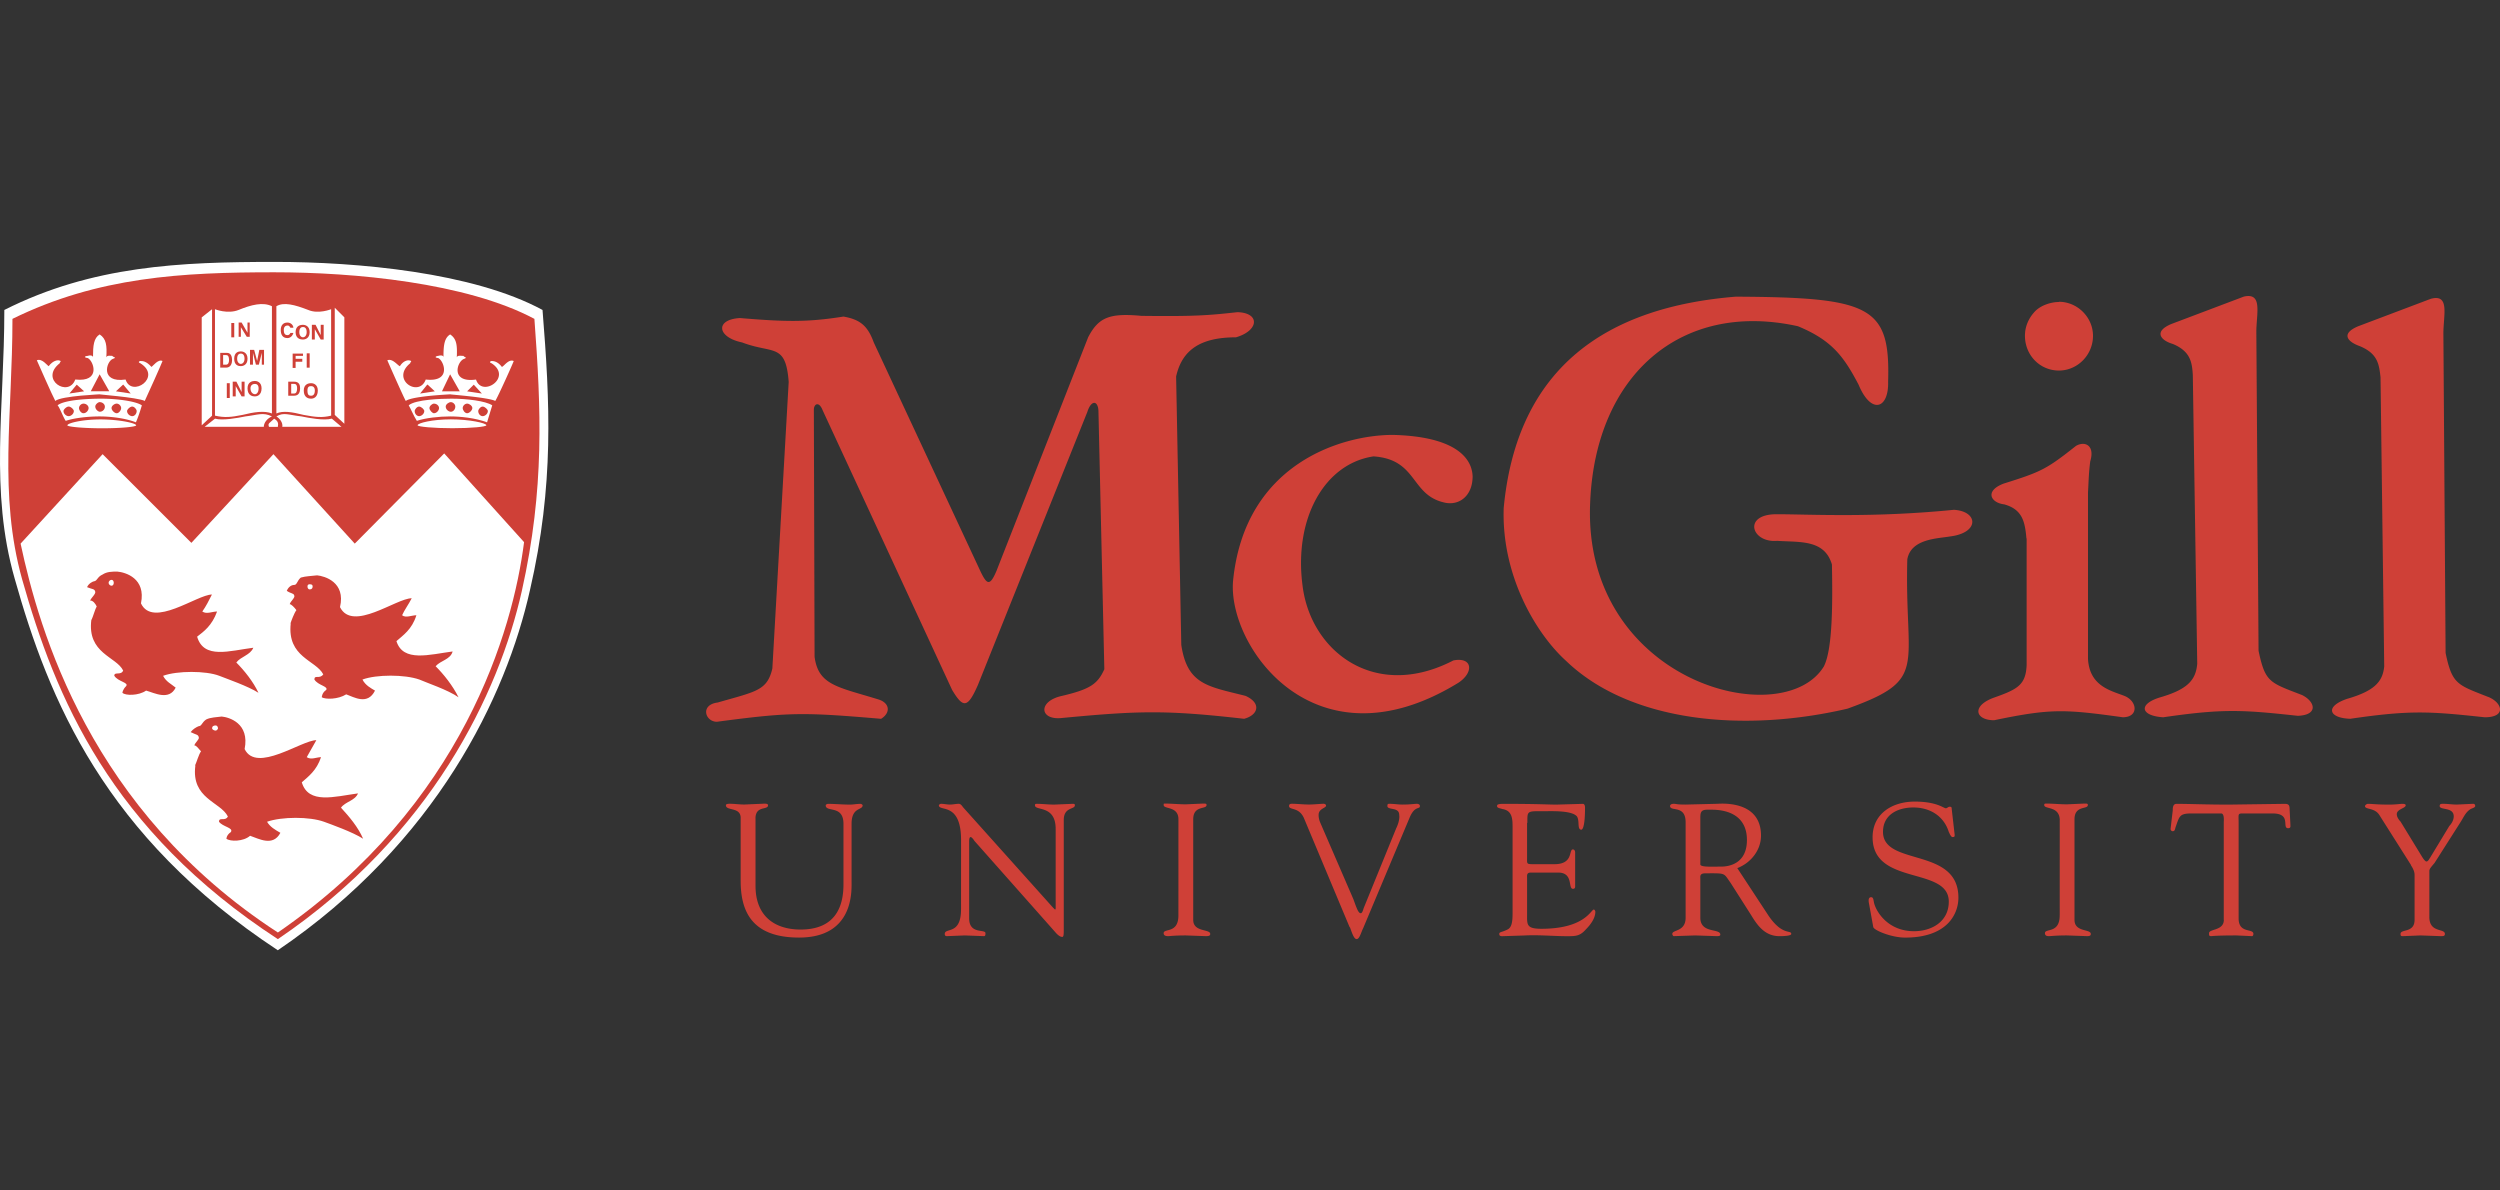<svg xmlns="http://www.w3.org/2000/svg" width="105" height="50" fill="none" fill-rule="evenodd" xmlns:v="https://vecta.io/nano"><rect width="100%" height="100%" fill="#333333" stroke="none"/><path d="M31.73 34.38c0-.56.528-.342.528-.56 0-.093-.218-.062-.25-.062l-.745.032c-.218 0-.404-.032-.62-.032-.03 0-.155 0-.155.062 0 .25.62.062.62.53v2.638c0 1.21.403 2.39 2.453 2.39 2.298 0 2.205-1.956 2.205-2.328V34.6c0-.714.465-.56.465-.776 0-.03-.062-.062-.093-.062-.155 0-.31.032-.435.032-.31 0-.62-.032-.93-.032-.03 0-.093.032-.093.062 0 .31.746-.03.746.776v2.546c0 .933-.342 1.895-1.8 1.895-1.087 0-1.894-.56-1.894-1.832V34.38zm8.633 3.82c0 1.087-.683.746-.683 1.025 0 .032 0 .093.093.093l.746-.03.808.03c.062 0 .062-.062.062-.124 0-.186-.684.062-.684-.62v-3.23c0-.155.03-.186.062-.186.062 0 .155.155.155.155l3.384 3.82c.155.186.248.217.31.217s.062-.125.062-.342v-4.565c0-.56.466-.434.466-.62 0-.062-.03-.062-.093-.062l-.776.032c-.248 0-.497-.032-.714-.032-.062 0-.093 0-.093.062 0 .248.87-.03.87.994v3.29c0 .063 0 .093-.03.093l-.093-.093-3.757-4.192c-.03-.032-.093-.155-.187-.155-.124 0-.248.032-.373.032s-.248-.032-.372-.032c-.03 0-.093.032-.093.062 0 .28.932-.155.932 1.46l-.001 2.918zm9.13.248c0 .776-.62.528-.62.746 0 .062.032.124.186.124.093 0 .248-.03.746-.03l.838.03c.155 0 .186-.03.186-.093 0-.217-.714-.062-.714-.59v-4.223c0-.6.56-.404.56-.6 0-.062-.03-.062-.155-.062l-.714.032c-.28 0-.6-.032-.87-.032-.062 0-.062 0-.062.062 0 .186.62.032.62.6l-.001 4.036zm7.204.497c.062.155.155.497.28.497s.186-.28.28-.467L59.2 34.35c.218-.53.436-.342.436-.497 0-.062-.062-.093-.125-.093-.124 0-.248.032-.62.032-.155 0-.342-.032-.528-.032-.062 0-.093 0-.093.093 0 .186.497.03.497.372.03.186-.062.436-.125.56l-1.366 3.353c-.03.093-.062.217-.124.217-.093 0-.155-.155-.31-.59l-1.398-3.23a.79.79 0 0 1-.062-.311c0-.28.342-.28.31-.404 0-.03-.062-.062-.092-.062-.125 0-.404.032-.622.032-.25 0-.497-.032-.714-.032-.093 0-.124.032-.124.093 0 .186.404.03.62.497l1.925 4.595zm7.452-4.378c0-.53-.03-.497.746-.497.31 0 1.118-.032 1.335.217.125.186 0 .56.186.56.032 0 .155-.062.155-.93 0-.093-.032-.155-.093-.155l-1.118.032c-.31 0-.745-.032-2.204-.032-.25 0-.28.032-.28.093 0 .093.155.093.218.124.434.062.434.436.434.776v3.602c0 .342-.03.6-.217.684-.248.124-.342.093-.342.186 0 .063.032.093.125.093l.93-.03c.62-.032 1.21.03 1.8.03.342 0 .53 0 .777-.28.186-.186.404-.465.404-.746 0-.032-.032-.093-.063-.093-.124 0-.372.808-2.204.808-.652 0-.6-.186-.6-.653v-1.458c0-.125-.03-.25.155-.25h1.15c.652 0 .404.683.62.683.062 0 .093-.032.093-.093V35.8c0-.062-.032-.124-.093-.124-.186 0 .032.62-.776.62h-.84c-.34 0-.31 0-.31-.28v-1.46h-.002zm8.82 1.894c.56-.217.993-.746.993-1.366 0-1.522-1.74-1.335-1.862-1.335l-1.305.032c-.404 0-.372-.032-.497-.032-.093 0-.155.032-.155.093 0 .248.653-.062.653.683v4.006c0 .6-.56.497-.56.683 0 .032.032.093.062.093l.9-.03.9.03c.062 0 .155 0 .155-.062 0-.28-.84-.032-.84-.714v-1.645c0-.093-.03-.218.218-.218.87 0 .744-.03 1.055.404l.87 1.366c.28.465.6.87 1.18.87.062 0 .496 0 .496-.093 0-.186-.372.093-.96-.776l-1.305-1.988zm-1.553-2.174c0-.31.186-.28.465-.28.777 0 1.49.31 1.49 1.273 0 .993-.746 1.118-1.087 1.118-.372 0-.87.03-.87-.093v-2.02zm7.266 4.658c.032.124.746.434 1.335.434 1.77 0 2.236-.993 2.236-1.677 0-2.142-3.167-1.304-3.167-2.763 0-.746.653-1.025 1.273-1.025.684 0 1.273.342 1.49 1.025.03.062.092.217.154.217.093 0 .093-.03.093-.092l-.124-1.087c0-.093-.032-.093-.093-.093s-.093.063-.155.063c-.093 0-.372-.28-1.305-.28s-1.77.497-1.77 1.5c0 2.05 3.2 1.21 3.2 2.702 0 .838-.715 1.242-1.46 1.242-1.087 0-1.583-.808-1.677-1.18-.032-.155-.032-.248-.125-.248s-.124.093-.092.248l.186 1.025zm7.825-.497c0 .776-.62.528-.62.746 0 .062.032.124.155.124s.28-.03.776-.03l.84.03c.124 0 .155-.03.155-.093 0-.217-.684-.062-.684-.59v-4.223c0-.6.56-.404.56-.6 0-.062-.03-.062-.155-.062l-.714.032c-.31 0-.59-.032-.87-.032-.062 0-.093 0-.093.062 0 .186.62.032.652.6l-.001 4.036zm6.894.186c0 .465-.622.372-.622.56 0 .093 0 .124.093.124.032 0 .186-.03 1.056-.03l.652.03c.062 0 .062-.093.062-.093 0-.248-.62 0-.62-.65v-4.006c0-.436-.062-.404.31-.404h1.118c.808 0 .372.62.652.62.124 0 .093-.093.093-.186l-.032-.62c0-.186-.062-.217-.217-.217l-2.33.032c-.994 0-1.615-.032-2.204-.032-.157 0-.157.186-.157.28l-.092.777c0 .03.03.092.092.092.093 0 .093-.092.125-.186.155-.436.155-.56.652-.56h1.273c.124.03.093.31.093.372v4.1zm7.855-2.297c.062.092.156.247.156.404v1.894c0 .56-.59.372-.59.59 0 .093.03.093.123.093l.714-.03.84.03c.124 0 .186 0 .186-.093 0-.248-.653-.03-.653-.714v-1.926c0-.092.063-.155.218-.34l1.087-1.708c.124-.186.216-.434.435-.56.062-.03.186-.062.186-.124s-.03-.093-.092-.093l-.684.032c-.187 0-.372-.032-.56-.032-.094 0-.156 0-.156.093 0 .186.59.03.59.434 0 .186-.123.342-.185.404l-.808 1.335c-.062.093-.093.157-.155.157-.032 0-.094-.063-.156-.157l-.93-1.52c-.063-.063-.157-.186-.157-.31 0-.217.374-.247.374-.372 0-.062-.094-.062-.156-.062s-.28.032-.528.032c-.56 0-.683-.032-.9-.032-.062 0-.125.062-.125.093 0 .155.404.062.6.372l1.337 2.112zm-14.78-23.662c.777 0 1.43.652 1.43 1.428 0 .808-.653 1.46-1.43 1.46-.807 0-1.428-.652-1.428-1.46 0-.188.036-.374.108-.547s.177-.33.3-.464.3-.238.464-.3.36-.108.547-.108zm13.662 15.308c-.062.622-.372 1.025-1.552 1.366-.933.31-.808.808.124.84 2.546-.373 3.353-.31 5.65-.063.9 0 .746-.59.187-.838-1.335-.528-1.554-.528-1.832-1.864l-.093-13.414c0-.776.28-1.677-.528-1.46L99.05 13.7c-.746.31-.465.652.062.838.746.31.808.746.87 1.304l.155 12.14zm-7.855-.092c-.063.65-.373 1.055-1.553 1.397-.93.28-.838.776.125.838 2.546-.372 3.353-.31 5.65-.062.87-.03.744-.59.186-.87-1.365-.528-1.552-.528-1.832-1.863l-.093-13.383c0-.776.28-1.677-.527-1.49l-3.043 1.15c-.744.31-.465.683.062.838.746.31.808.776.84 1.304l.186 12.142zm-7.173-5.28c-.063-.683-.155-1.21-.933-1.428-.56-.062-.838-.56-.03-.87 1.583-.497 1.8-.6 3.042-1.584.373-.218.808-.03.6.652-.062.497-.062.745-.093 1.304v6.987c.063 1.15.963 1.335 1.522 1.553s.62.9-.062.9c-2.453-.34-3.012-.372-5.403.125-.808 0-.962-.62.03-.962.963-.342 1.305-.528 1.336-1.366v-5.3zM63.155 21.34c.56-5.962 4.378-8.446 9.75-8.88 5.682.03 6.49.403 6.396 3.57.032 1.15-.714 1.397-1.242.124-.62-1.18-1.118-1.863-2.546-2.452-4.907-1.087-8.508 2.05-8.726 7.4-.34 7.515 8.074 9.72 9.812 6.893.373-.714.373-2.67.342-4.285-.31-1.056-1.335-.93-2.298-.994-1.087.093-1.46-1.118-.032-1.118 1.398 0 4.038.155 7.453-.186 1.025.062 1.086.963-.155 1.118-.53.093-1.647.093-1.802.962-.124 4.596.933 5.03-2.515 6.273-4.4 1.025-9.16.56-11.83-2.02-1.2-1.087-2.7-3.51-2.607-6.397zM51.79 24.383c.497-4.937 4.596-6.117 6.707-6.117 2.516.062 3.323.9 3.353 1.74 0 .838-.59 1.273-1.242 1.087-1.366-.342-1.087-1.8-2.92-1.925-2.08.31-3.353 2.64-2.98 5.434.34 2.763 3.043 4.844 6.334 3.136.808-.155.87.497.218.933-6.055 3.725-9.72-1.554-9.47-4.286zM33.127 16.06c-.124-1.677-.652-1.18-1.956-1.677-1.056-.218-1.15-.963-.093-1.025 1.864.155 2.795.186 4.347-.062.715.124 1.025.404 1.273 1.087L41.2 24.04c.248.497.373.6.652-.062l3.85-9.812c.435-.838.9-1.025 2.236-.9 2.328.03 2.887-.03 4.036-.155.963.03.9.776-.062 1.056-1.49 0-2.267.528-2.515 1.646l.217 11.272c.25 1.677 1.118 1.74 2.7 2.142.683.31.527.808-.062.962-3.29-.373-4.41-.342-7.67-.032-.932.093-.994-.714.03-.932 1.18-.28 1.49-.497 1.77-1.118l-.248-10.868c-.03-.435-.31-.435-.466.062L41.076 28.76c-.435.993-.62.993-1.087.217L34.555 17.24c-.155-.404-.373-.28-.373-.03l.03 10.37c.155 1.21.994 1.273 2.7 1.802.466.155.497.56.093.808-3.292-.28-3.85-.28-6.894.124-.497 0-.714-.714.03-.808 1.615-.465 2.08-.497 2.298-1.428l.685-12.016z" fill="#cf4037"/><path d="M.616 24.3C-.44 20.595.182 17.148.182 13.018 3.877 11.155 7.572 11 11.546 11c3.447 0 8.322.435 11.24 2.018.31 3.882.497 7.328-.528 11.77-.994 4.44-3.912 10.59-10.59 15.123C4.404 35.127 2.044 29.383.616 24.3z" fill="#fff"/><path d="M.927 24.322c-.994-3.57-.404-6.893-.404-10.93 3.602-1.77 7.142-1.956 10.992-1.956 3.353 0 8.074.435 10.93 1.956.28 3.788.435 7.11-.528 11.427-.963 4.285-3.788 10.247-10.247 14.625C4.622 34.848 2.324 29.26.927 24.322z" fill="#cf4037"/><g fill="#fff"><path d="M4.31 19.075L.865 22.832c.777 3.633 2.92 11.21 10.806 16.333 7.794-5.37 9.875-12.73 10.34-16.395l-3.354-3.726-3.757 3.788-3.416-3.757L8.038 22.8 4.31 19.075zm1.584-3.82c-.03 0-.124-.062 0-.093.093 0 .25 0 .466.248.062-.03.28-.342.466-.248 0 .03-.683 1.553-.746 1.677-.31-.155-2.08-.28-1.894-.28.155 0-1.615.062-1.863.28-.093-.155-.776-1.707-.776-1.707.217-.093.435.217.497.248.186-.248.372-.248.403-.248.186.03.062.062.062.124-.87.683.373 1.46.652.683 1.087.124.776-.776.528-.9-.217-.03-.093-.093 0-.093.062-.03.217-.03.217.062 0-.497.03-.807.28-.963.28.186.31.465.28.963.03-.093.155-.062.25-.062.03.062.217.062.03.124-.28.093-.56 1.025.528.87.25.776 1.553-.094.62-.684zm-.715.9l.31.373-.62-.093.3-.28zm-.994-.435l.404.714h-.777l.373-.714zm-.962.435l-.31.373.62-.093-.31-.28z"/><path d="M2.76 17.676c-.124-.186-.25-.56-.342-.652.3-.248 1.43-.28 1.832-.28.6 0 1.43.093 1.708.28 0 0-.124.435-.25.714-.465-.186-1.118-.248-1.52-.248-.498.001-1.056.062-1.428.186zm2.794-.6c.093 0 .186.124.186.186 0 .124-.093.217-.186.217s-.217-.093-.217-.217c0-.062.124-.186.217-.186zm-.652-.124c.093 0 .186.093.186.186s-.093.218-.186.218-.217-.124-.217-.218.124-.186.217-.186zm-.715-.062c.124 0 .217.093.217.186.001.03-.004.057-.015.084a.21.21 0 0 1-.047.07c-.02.02-.044.036-.07.047s-.055.016-.084.015c-.062 0-.186-.093-.186-.218 0-.093.124-.186.186-.186zm-.683.062c.124 0 .217.093.217.186s-.093.218-.217.218c-.093 0-.186-.124-.186-.218a.2.2 0 0 1 .186-.186zm-.62.124c.093 0 .217.124.217.186 0 .124-.124.217-.217.217s-.217-.093-.217-.217c0-.062.124-.186.217-.186zm1.334.54c.776 0 1.5.155 1.5.248 0 .062-.62.124-1.428.124-.776 0-1.46-.062-1.46-.124 0-.093.62-.248 1.397-.248zm16.426-2.36c-.03 0-.124-.062 0-.093.062 0 .248 0 .435.248.093-.03.28-.342.497-.248 0 .03-.683 1.553-.776 1.677-.28-.155-2.05-.28-1.894-.28s-1.584.062-1.863.28c-.093-.155-.776-1.707-.776-1.707.218-.093.435.217.528.248.155-.248.34-.248.372-.248.186.03.062.062.062.124-.838.683.373 1.46.652.683 1.087.124.776-.776.528-.9-.217-.03-.062-.093 0-.093.093-.03.217-.03.217.062 0-.497.03-.807.28-.963.28.186.3.465.28.963.03-.093.155-.062.28-.062.03.062.186.062.03.124-.3.093-.6 1.025.497.87.248.776 1.552-.094.652-.684zm-.745.9l.34.373-.62-.093.28-.28zm-.994-.435l.404.714h-.746l.342-.714zm-.962.435l-.3.373.62-.093-.3-.28z"/><path d="M17.508 17.676c-.124-.186-.28-.56-.342-.652.28-.248 1.397-.28 1.8-.28.62 0 1.428.093 1.708.28l-.217.714c-.497-.186-1.118-.248-1.553-.248-.466.001-1.025.062-1.398.186zm2.764-.6c.093 0 .218.124.218.186 0 .124-.124.217-.218.217s-.186-.093-.186-.217c0-.062.093-.186.186-.186zm-.652-.124c.093 0 .218.093.218.186s-.124.218-.218.218-.186-.124-.186-.218.093-.186.186-.186zm-.683-.062c.093 0 .186.093.186.186 0 .124-.093.218-.186.218s-.217-.093-.217-.218c0-.093.124-.186.217-.186zm-.714.062c.124 0 .217.093.217.186s-.093.218-.217.218c-.062 0-.186-.124-.186-.218s.124-.186.186-.186zm-.62.124c.093 0 .217.124.217.186 0 .124-.124.217-.217.217s-.186-.093-.186-.217c0-.062.093-.186.186-.186z"/><path d="M18.937 17.613c.776 0 1.49.155 1.49.248 0 .062-.62.124-1.428.124-.776 0-1.46-.062-1.46-.124 0-.093.62-.248 1.397-.248z"/></g><path d="M3.845 26.03c.062-.125.155-.465.217-.56-.062-.125-.155-.25-.28-.25.062-.124.25-.28.217-.373-.03-.124-.124-.093-.342-.186.062-.155.25-.25.31-.25.124-.03.124-.186.34-.28.186-.124.404-.124.62-.124.342.03 1.21.28.994 1.335.497 1.056 2.36-.372 2.98-.372-.124.248-.25.497-.404.714.186.125.404 0 .62 0-.217.6-.56.84-.838 1.056.28.962 1.366.59 2.36.465-.124.31-.528.372-.714.62.34.342.714.808.93 1.273-.435-.28-1.335-.59-1.645-.714-.56-.217-1.77-.217-2.36 0 .124.248.34.342.528.497-.28.56-.9.217-1.242.124-.31.218-.87.218-.994.093 0 0 0-.124.155-.28.124-.155-.342-.186-.497-.436 0-.186.28 0 .373-.217-.28-.588-1.522-.713-1.336-2.14zm.84-1.677c.062 0 .093.062.093.124s-.03.124-.093.124-.124-.062-.124-.124.062-.124.124-.124zm7.514 1.832c.03-.093.155-.436.25-.56-.093-.124-.217-.25-.28-.25.03-.124.248-.28.186-.373-.03-.093-.124-.062-.31-.186.062-.155.186-.248.31-.248s.124-.186.28-.31c.217-.062.435-.062.683-.093.31.03 1.21.28.962 1.335.528 1.056 2.36-.373 3.012-.373-.124.248-.31.497-.404.714.155.125.404 0 .6 0-.186.6-.56.84-.838 1.087.28.9 1.397.56 2.36.434-.093.342-.497.372-.714.62.342.342.714.808.962 1.305-.435-.31-1.366-.62-1.645-.746-.62-.217-1.8-.217-2.39 0 .124.248.373.373.527.465-.31.622-.87.28-1.21.157-.342.217-.87.217-1.025.124 0 0 0-.186.186-.31.093-.155-.342-.186-.497-.436 0-.217.218 0 .373-.217-.31-.6-1.522-.713-1.367-2.14zm.808-1.646c.093 0 .124.03.124.093s-.03.124-.124.124c-.062 0-.093-.062-.093-.124s.03-.093.093-.093zm-4.814 7.607c.062-.124.155-.465.25-.59-.093-.093-.186-.248-.28-.248.03-.125.217-.25.186-.342-.03-.125-.093-.093-.342-.217.093-.125.25-.218.342-.25.124 0 .124-.155.31-.28.186-.093.435-.093.652-.124.31.03 1.18.28.963 1.366.497 1.025 2.39-.373 3.012-.373l-.403.714c.186.125.403 0 .6 0-.186.56-.528.808-.808 1.056.28.933 1.366.6 2.36.465-.124.31-.528.342-.714.6.342.372.714.808.93 1.305-.434-.28-1.335-.6-1.645-.714-.6-.218-1.77-.218-2.39 0 .124.217.342.34.56.465-.31.59-.9.25-1.273.124-.28.248-.838.248-.994.125 0 0 0-.155.186-.28.124-.186-.34-.217-.497-.434 0-.218.25 0 .373-.218-.3-.62-1.552-.744-1.366-2.142zm.87-1.677c.03 0 .093.032.093.125 0 .03-.062.092-.093.092-.093 0-.155-.062-.155-.092 0-.093.062-.125.155-.125z" fill="#cf4037"/><g fill="#fff"><path d="M9.03 12.987s.528.217.994.03c.527-.217 1.025-.342 1.397-.155v4.503c-.31-.124-.746-.062-1.242.062-.465.093-.745.124-1.15.03v-4.472zm1.49 3.323c0-.155.124-.186.186-.186s.155.03.155.186c0 .186-.093.248-.155.248s-.186-.063-.186-.248zm-.124 0c0 .31.218.34.31.34.062 0 .28-.03.28-.34 0-.28-.217-.31-.28-.31-.093 0-.31.03-.31.31zm-.25.155l-.217-.435h-.155v.62H9.9v-.435l.248.435h.124v-.62h-.124v.435zm-.62.25h.124v-.62h-.124v.62zm1.552-2.02h-.186l-.093.465-.124-.465H10.5v.62h.124v-.497l.124.497h.124l.124-.497v.497h.093v-.62zm-1.118.373c0-.186.093-.218.155-.218s.155.03.155.218c0 .155-.093.217-.155.217s-.155-.063-.155-.217zm-.124 0c0 .28.186.31.28.31.062 0 .28-.03.28-.31s-.217-.31-.28-.31c-.093 0-.28.03-.28.31zm-.465-.155h.124c.062 0 .124.03.124.217 0 .093-.032.186-.124.186h-.124v-.404zm-.124.527h.25c.217 0 .25-.217.25-.31 0-.124-.03-.31-.217-.31h-.28v.62zm1.15-1.46l-.25-.435h-.124v.6h.093v-.404l.248.404h.124v-.6h-.093v.435zm-.683.187h.124v-.6h-.124v.6zm-.808-1.18l-.434.342v4.533l.434-.403v-4.472z"/><path d="M8.596 17.925l.435-.342c.31.093.962-.03 1.273-.093.527-.062.746-.186 1.118 0-.218.093-.342.28-.342.435H8.596zm5.744 0l-.403-.342c-.342.093-.963-.03-1.273-.093-.56-.062-.745-.186-1.056 0 .155.093.28.28.248.435h2.484zm-.28-5l.403.403v4.47l-.403-.372v-4.502z"/><path d="M13.906 12.987s-.528.217-.963.03c-.56-.217-1.025-.342-1.335-.155v4.503c.28-.124.652-.062 1.15.062.497.093.776.124 1.15.03l-.001-4.472zm-1.8 3.633h.248c.218 0 .25-.186.25-.31s-.03-.28-.25-.28h-.248v.6zm.124-.497h.124c.062 0 .124.03.124.186 0 .124-.03.218-.124.218h-.124v-.404zm.528.28c0 .31.217.342.31.342.062 0 .28-.03.28-.342 0-.28-.217-.31-.28-.31-.093 0-.31.03-.31.31zm.155 0c0-.155.062-.186.155-.186.062 0 .155.03.155.186 0 .186-.093.218-.155.218-.093-.001-.155-.03-.155-.218zm-.497-1.21h.28v-.124h-.28v-.124h.31v-.093h-.435v.6h.124v-.248zm.466.248h.124v-.6h-.124v.6zm-.56-1.676c0-.093-.093-.218-.25-.218-.186 0-.28.124-.28.31 0 .217.093.342.28.342.124 0 .217-.093.25-.217h-.124c-.03.062-.062.093-.124.093-.124 0-.155-.093-.155-.217 0-.155.093-.186.155-.186.093 0 .093.062.124.093h.124zm.093.186c0 .28.217.31.31.31.062 0 .28-.03.28-.31s-.217-.31-.28-.31c-.093 0-.31.03-.31.31zm.155 0c0-.186.093-.217.155-.217s.155.03.155.217c0 .155-.093.217-.155.217s-.155-.063-.155-.217zm.9.124l-.217-.435h-.155v.62h.124v-.435l.248.435h.124v-.62h-.124v.435zm-1.956 3.51c-.186.186-.28.186-.217.342h.373c.03-.156 0-.25-.155-.342z"/></g></svg>